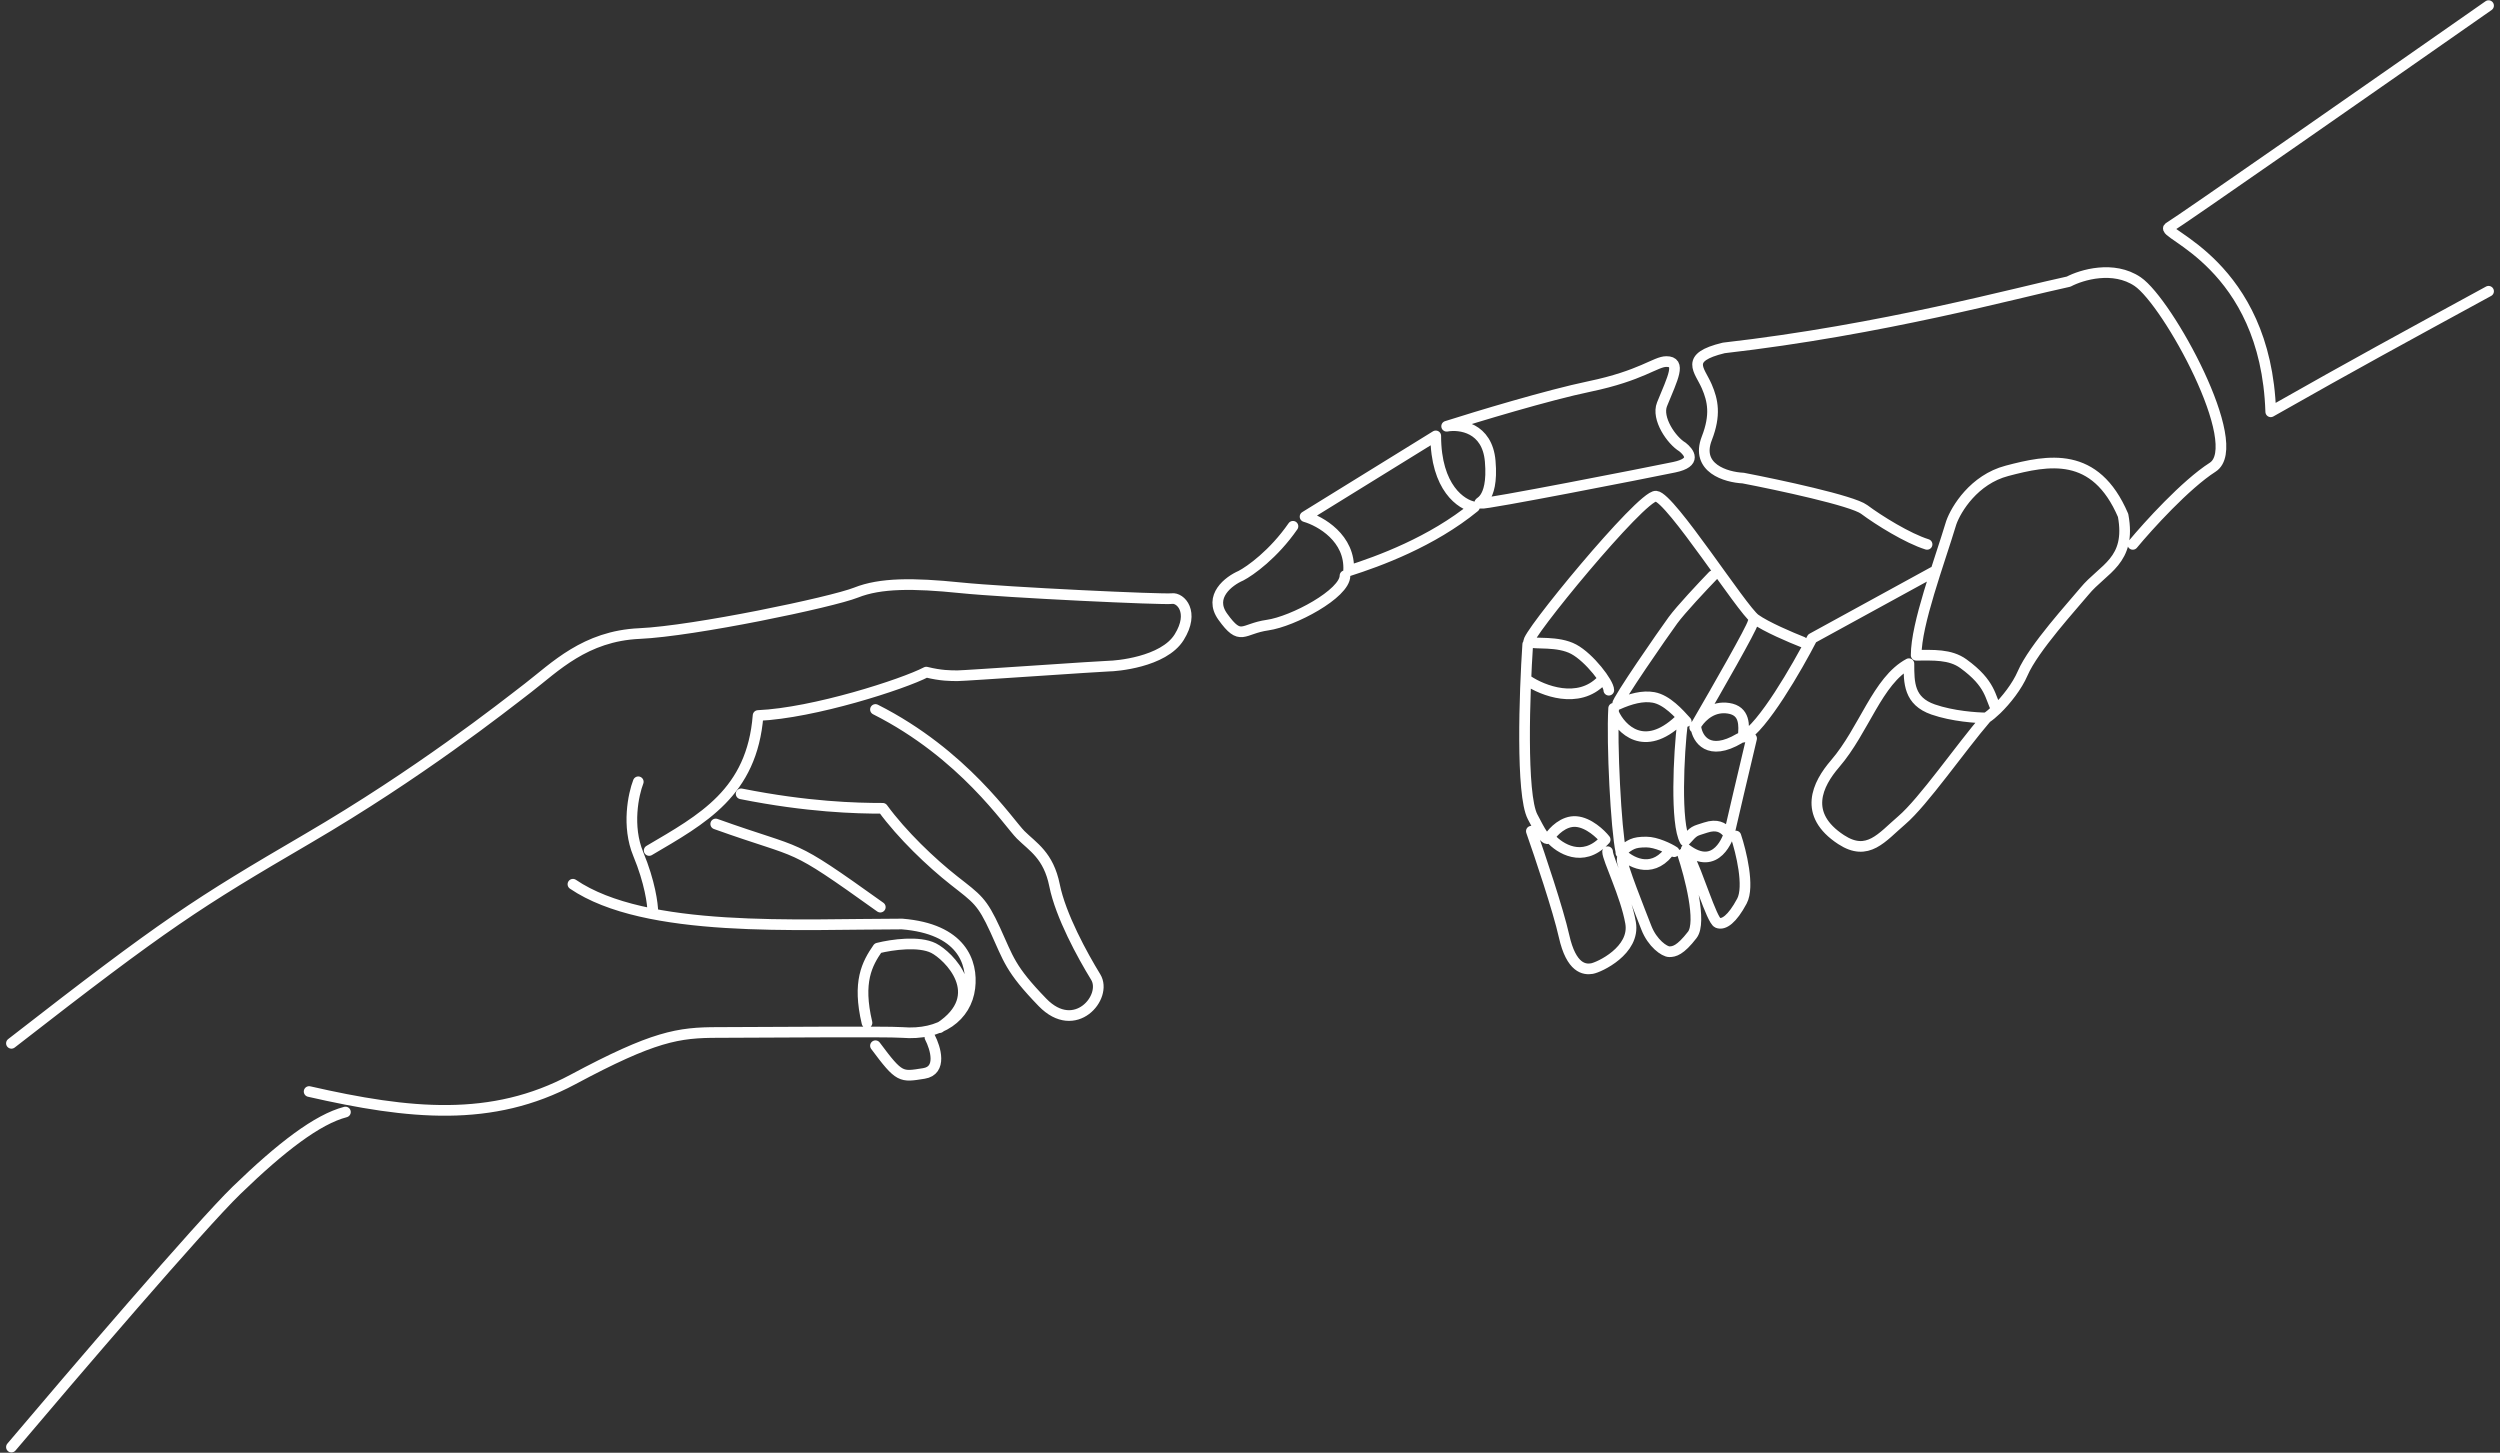 <svg width="222" height="129" viewBox="0 0 222 129" fill="none" xmlns="http://www.w3.org/2000/svg">
<rect x="0" y="0" width="222" height="129" fill="#333333" stroke="none"/>
<path d="M135.662 60.433C136.987 61.325 140.154 62.574 142.217 60.433M143.292 63.323C143.936 64.75 146 66.876 149.094 63.965M150.599 64.607C150.742 65.606 151.716 67.197 154.467 65.57M155.542 65.57C154.933 68.139 153.694 73.383 153.608 73.811C153.5 74.346 152.426 77.45 149.739 75.416M154.145 74.239C154.611 75.63 155.37 78.734 154.682 80.018C153.823 81.624 153.07 82.159 152.533 81.945C151.996 81.731 150.706 77.343 149.954 76.058M149.417 75.844C150.061 77.771 151.136 81.902 150.276 83.015C149.202 84.406 148.665 84.513 148.235 84.513C147.805 84.513 146.73 83.764 146.193 82.373C145.656 80.982 143.936 76.701 144.044 76.273M143.936 75.737C144.689 76.522 146.58 77.621 148.127 75.737M137.704 74.453C138.492 75.345 140.541 76.636 142.432 74.667M135.984 73.811C136.736 75.951 138.37 80.81 138.886 83.122C139.53 86.012 140.712 86.119 141.357 86.012C142.002 85.905 145.226 84.406 144.796 81.945C144.366 79.483 142.754 76.273 142.754 75.63M220.985 0.5C211.851 6.886 193.389 19.764 192.616 20.192C191.648 20.727 201.212 23.403 201.642 36.567C209.379 32.179 213.14 30.145 220.985 25.864M171.661 50.801L160.915 56.687C159.59 59.256 156.509 64.607 154.79 65.463C154.897 64.393 154.959 63.124 153.5 62.895C152.137 62.68 151.178 63.544 150.711 64.23M150.711 64.23C150.618 64.366 150.545 64.495 150.491 64.607C150.562 64.486 150.635 64.36 150.711 64.23ZM150.711 64.23C152.452 61.233 155.567 55.788 155.649 55.296M152.103 51.122C151.208 52.05 149.245 54.14 148.557 55.082C147.697 56.259 143.614 62.145 143.614 62.574C144.796 62.038 145.886 61.759 146.838 61.931C148.02 62.145 149.094 63.358 149.739 64.072M160.055 57.008C159.052 56.616 156.81 55.66 155.864 54.975C154.682 54.119 148.342 44.166 147.053 44.059C145.763 43.952 135.232 56.794 135.769 57.008C136.307 57.222 138.348 56.901 139.745 57.651C141.142 58.4 142.862 60.647 142.862 61.289M135.662 57.222C135.375 61.503 135.06 70.558 136.092 72.527C136.765 73.811 137.274 74.846 137.596 74.346C137.919 73.847 138.843 72.869 139.96 72.955C141.078 73.04 142.145 74.061 142.539 74.56M143.291 62.895C143.112 66.034 143.506 73.661 143.936 75.63C144.796 74.988 145.011 74.774 146.193 74.774C147.07 74.774 148.235 75.345 148.664 75.63M149.417 64.072C149.059 66.962 148.772 73.169 149.632 74.667C150.491 73.704 150.427 73.832 151.458 73.49C152.49 73.147 152.999 73.526 153.285 73.811M171.124 48.34C169.404 47.804 166.825 46.199 165.536 45.236C164.504 44.465 157.942 43.06 154.79 42.453C153.285 42.382 150.534 41.576 151.566 38.921C152.372 36.847 152.103 35.568 151.566 34.319C150.921 32.821 149.524 31.751 153.07 30.895C167.148 29.289 179.183 25.972 183.696 25.008C184.843 24.402 187.672 23.553 189.822 25.008C192.508 26.828 199.493 39.563 196.484 41.49C194.077 43.031 190.753 46.698 189.392 48.34M176.389 63.751C174.061 66.462 170.801 71.197 168.867 72.848C167.112 74.346 165.862 76.108 163.494 74.56C160.055 72.313 161.391 69.637 162.957 67.818C165.536 64.821 166.718 60.433 169.512 58.935C169.512 60.647 169.512 62.252 171.661 63.002C173.38 63.601 175.53 63.751 176.389 63.751ZM176.389 63.751C176.65 63.581 176.963 63.322 177.294 63.002M177.294 63.002C178.146 62.177 179.116 60.947 179.613 59.791C180.58 57.544 184.126 53.691 185.093 52.513C186.764 50.48 189.284 49.838 188.532 45.771C186.061 39.992 181.87 40.848 178.216 41.811C175.293 42.582 173.703 45.2 173.273 46.413C172.162 50.087 170.156 55.403 170.156 58.186C171.661 58.186 173.165 58.079 174.347 58.935C176.819 60.725 176.706 61.931 177.294 63.002ZM82.577 92.112C83.078 93.075 83.673 95.066 82.039 95.323C79.998 95.644 79.89 95.751 77.741 92.861M114.815 46.734C113.095 49.217 111.018 50.694 110.194 51.122C109.119 51.586 107.292 52.963 108.582 54.761C110.194 57.008 110.301 55.831 112.558 55.51C114.815 55.189 119.435 52.727 119.435 51.122M65.813 70.493C71.723 71.671 76.022 71.778 78.386 71.778C80.105 74.132 82.684 76.594 84.726 78.199C86.768 79.804 87.198 80.018 88.379 82.587C89.562 85.156 89.669 86.012 92.57 89.008C95.472 92.005 98.375 88.515 97.299 86.761C96.117 84.834 94.182 81.303 93.645 78.627C93.108 75.951 91.711 75.202 90.636 74.132C89.562 73.062 85.586 66.962 77.741 63.002M1.015 92.647C14.77 81.945 17.456 80.232 27.342 74.453C37.229 68.674 44.536 62.895 46.9 61.075C49.264 59.256 51.951 56.473 56.786 56.259C61.622 56.045 73.872 53.477 76.022 52.62C78.171 51.764 81.072 51.764 85.263 52.192C89.454 52.62 103.316 53.263 104.069 53.156C104.821 53.048 106.11 54.333 104.713 56.58C103.316 58.828 99.018 59.149 98.481 59.149C97.944 59.149 85.693 60.005 85.048 60.005C84.403 60.005 83.544 60.005 82.254 59.684C80.213 60.754 72.261 63.323 67.317 63.537C66.78 70.386 62.374 72.741 57.646 75.523M1.015 128.5C6.352 122.186 17.821 108.786 21.002 105.704C24.978 101.851 28.202 99.39 30.674 98.748M27.45 96.928C36.369 98.962 43.676 99.711 50.876 95.858C58.076 92.005 60.225 91.684 63.771 91.684C67.317 91.684 78.82 91.579 80.105 91.684C83.554 91.966 85.814 90.253 86.123 87.724C86.401 85.446 85.371 82.48 80.105 82.052C70.864 82.052 57.324 82.908 50.876 78.52M56.679 69.423C56.249 70.529 55.647 73.362 56.679 75.844C57.711 78.327 57.968 80.304 57.968 80.982M63.556 73.169C71.616 76.058 69.789 74.56 78.171 80.553M76.989 90.828C76.129 87.189 76.989 85.584 77.956 84.192C79.245 83.871 81.61 83.55 82.899 84.192C84.189 84.835 87.842 88.366 83.436 91.256M128.462 37.851C131.149 36.995 137.446 35.09 141.142 34.319C145.763 33.356 147.01 32.106 147.978 32.106C149.313 32.106 148.557 33.529 147.59 35.899C147.078 37.154 148.433 39.121 149.4 39.692C149.973 40.155 150.728 41.062 148.665 41.49C146.085 42.025 131.901 44.808 131.471 44.701C131.041 44.594 132.653 44.701 132.331 40.955C132.073 37.958 129.644 37.637 128.462 37.851ZM127.495 38.707L115.889 45.878C117.25 46.27 119.93 47.783 119.758 50.694C122.444 49.838 127.137 48.125 130.934 45.022C129.787 44.843 127.495 43.331 127.495 38.707Z" stroke="white" stroke-width="0.948" stroke-linecap="round" stroke-linejoin="round"/>
</svg>
